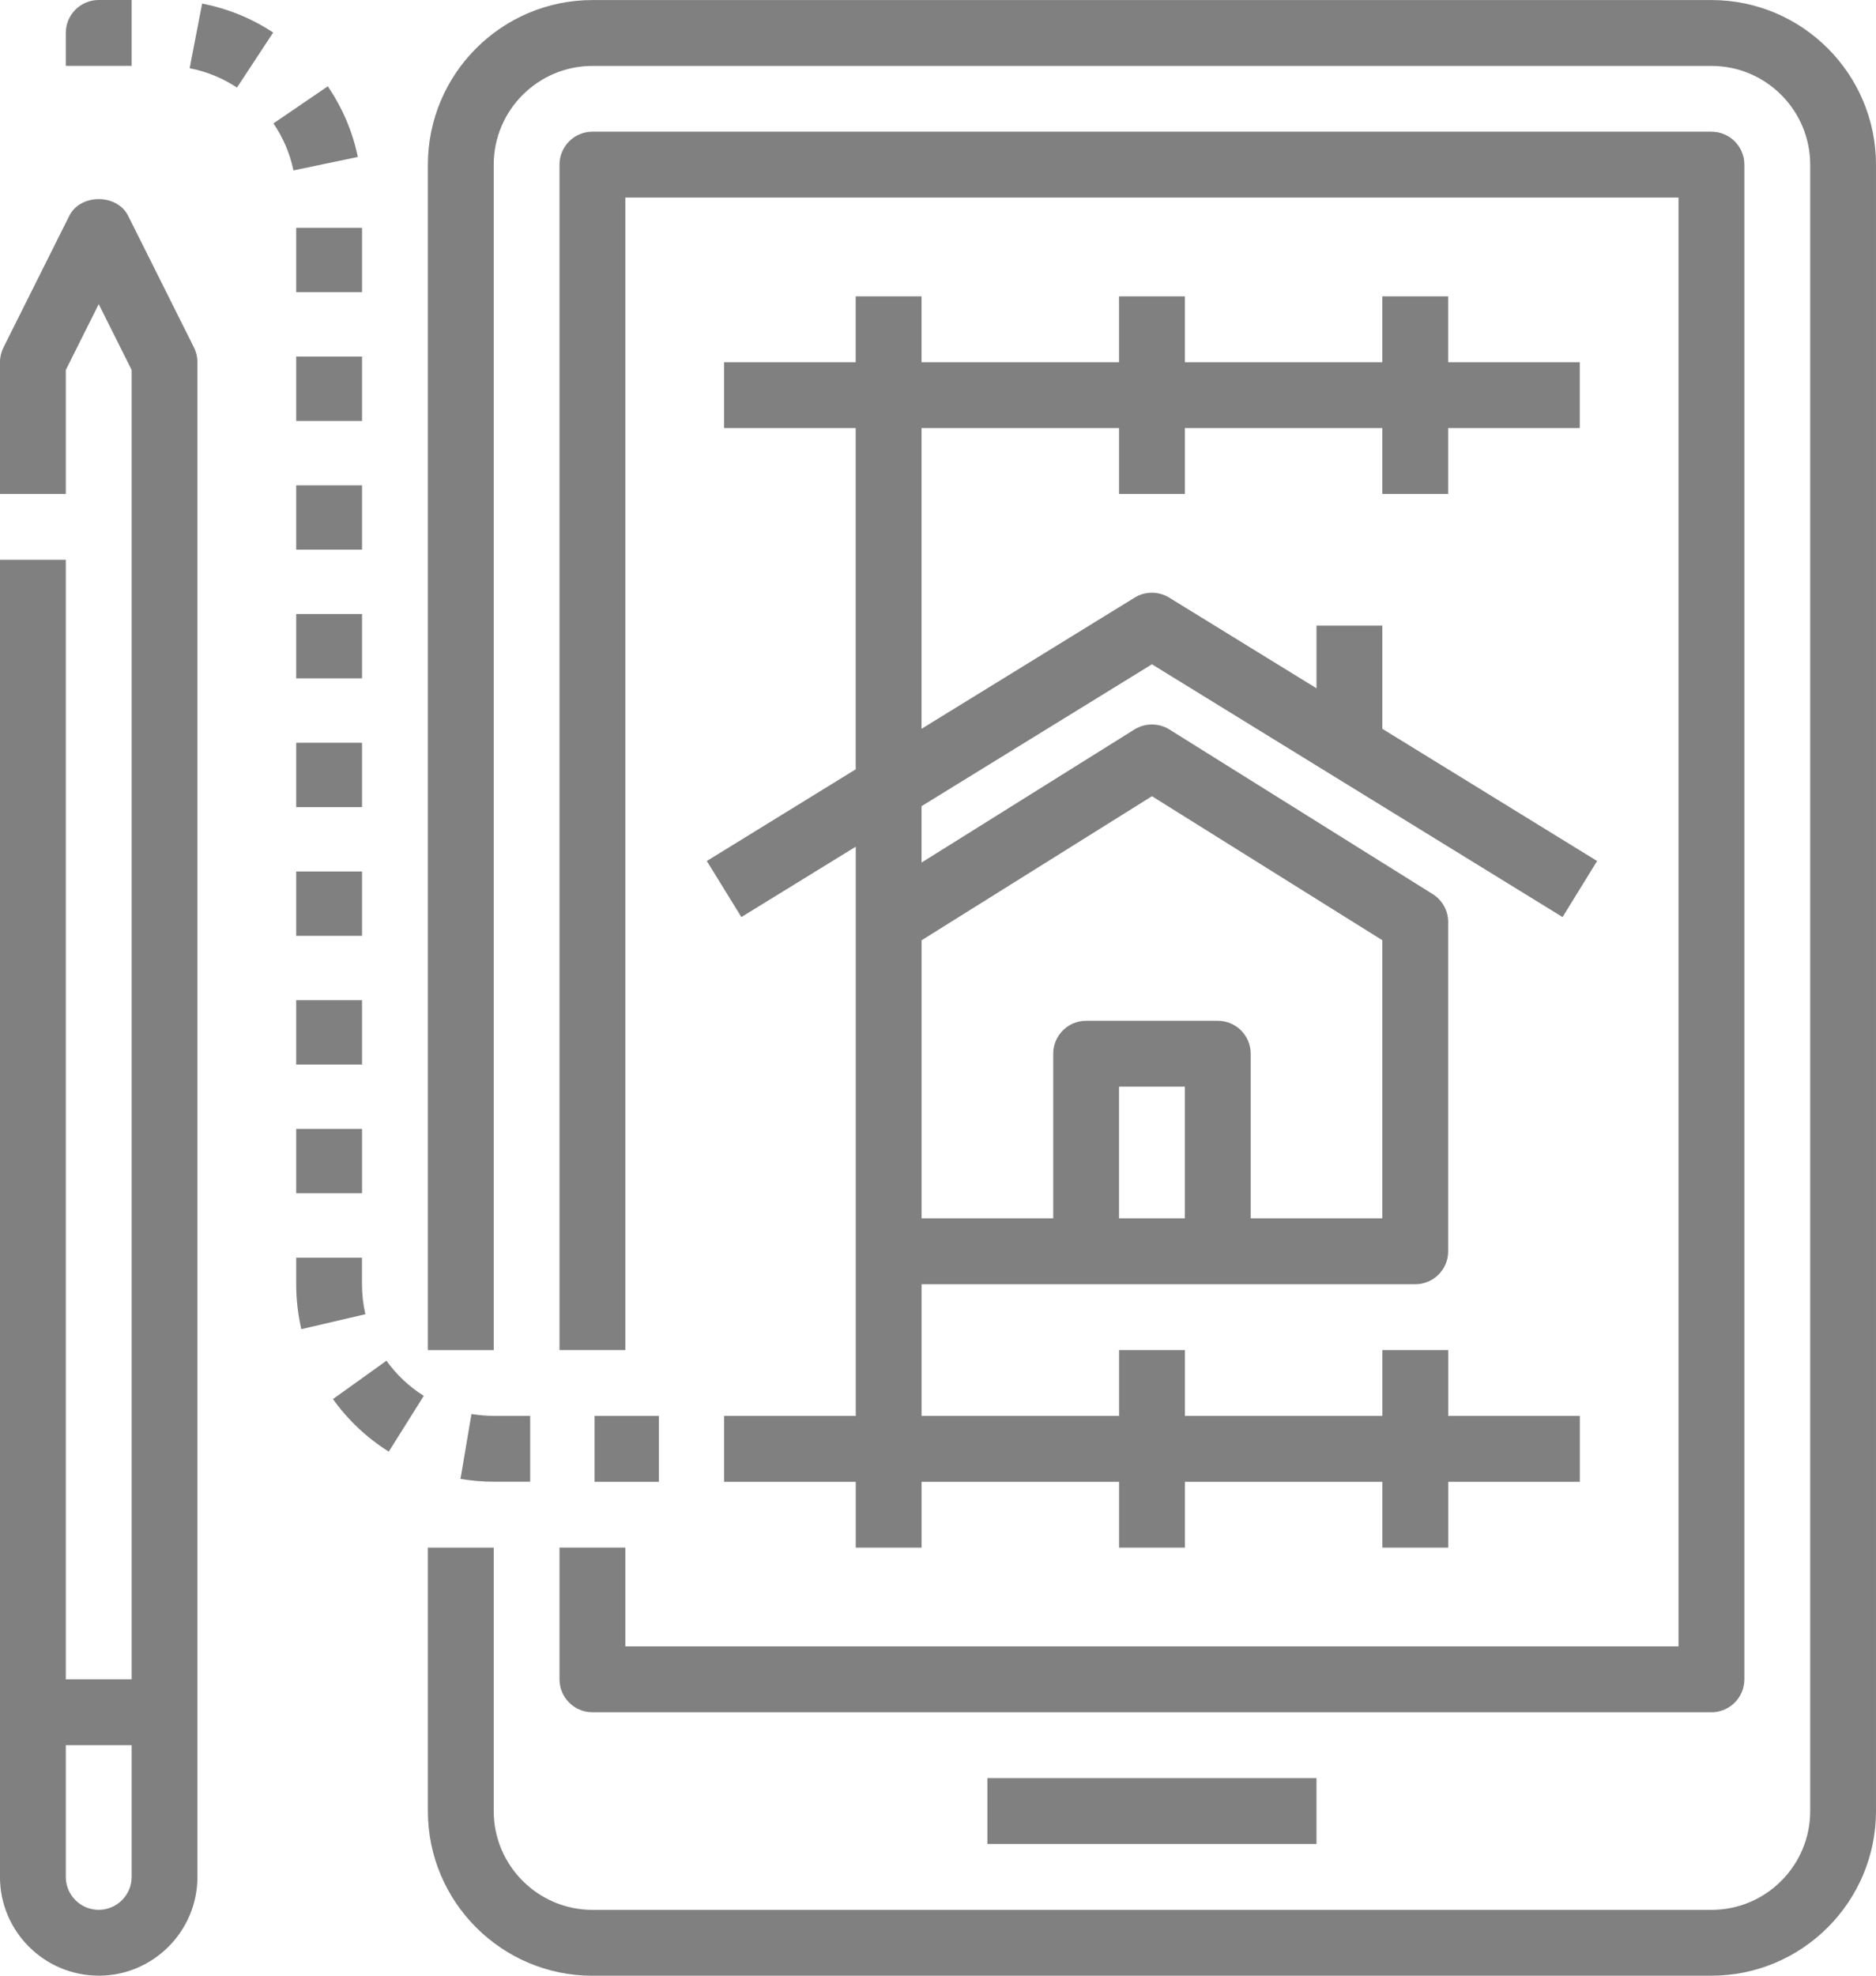 <?xml version="1.0" encoding="UTF-8"?>
<!DOCTYPE svg PUBLIC "-//W3C//DTD SVG 1.1//EN" "http://www.w3.org/Graphics/SVG/1.1/DTD/svg11.dtd">
<!-- Creator: CorelDRAW -->
<svg xmlns="http://www.w3.org/2000/svg" xml:space="preserve" width="47.626mm" height="50.133mm" version="1.1" style="shape-rendering:geometricPrecision; text-rendering:geometricPrecision; image-rendering:optimizeQuality; fill-rule:evenodd; clip-rule:evenodd"
viewBox="0 0 370.97 390.5"
 xmlns:xlink="http://www.w3.org/1999/xlink"
 xmlns:xodm="http://www.corel.com/coreldraw/odm/2003">
 <defs>
  <style type="text/css">
   <![CDATA[
    .fil0 {fill:gray}
   ]]>
  </style>
 </defs>
 <g id="Capa_x0020_1">
  <path class="fil0" d="M117.15 390.5l221.28 0c17.94,0 32.54,-14.6 32.54,-32.54l0 -325.41c0,-17.94 -14.6,-32.54 -32.54,-32.54l-221.28 0c-17.94,0 -32.54,14.6 -32.54,32.54l0 234.3 13.02 0 0 -234.3c0,-10.76 8.76,-19.52 19.53,-19.52l221.28 -0c10.76,0 19.52,8.76 19.52,19.53l0 325.41c0,10.76 -8.76,19.52 -19.52,19.52l-221.28 0c-10.76,0 -19.53,-8.76 -19.53,-19.52l0 -52.07 -13.02 -0 0 52.07c0,17.94 14.6,32.54 32.54,32.54z"/>
  <path class="fil0" d="M110.64 331.92c0,3.59 2.91,6.51 6.51,6.51l221.28 0c3.6,0 6.51,-2.92 6.51,-6.51l0 -299.38c0,-3.59 -2.91,-6.51 -6.51,-6.51l-221.28 -0c-3.6,0 -6.51,2.92 -6.51,6.51l0 234.3 13.02 0 0 -227.79 208.26 0 0 286.36 -208.26 0 0 -19.52 -13.02 -0 0 26.03z"/>
  <rect class="fil0" x="195.25" y="351.45" width="65.08" height="13.02"/>
  <path class="fil0" d="M19.52 390.5c10.76,0 19.52,-8.76 19.52,-19.52l0 -299.38c0,-1.01 -0.23,-2.01 -0.68,-2.91l-13.02 -26.03c-2.21,-4.41 -9.43,-4.41 -11.64,0l-13.02 26.03c-0.45,0.9 -0.69,1.9 -0.69,2.91l0 26.03 13.02 0 0 -24.5 6.51 -13.02 6.51 13.02 0 258.79 -13.02 0 0 -221.28 -13.02 0 0 260.33c0,10.76 8.76,19.52 19.52,19.52zm6.51 -45.56l0 26.03c0,3.59 -2.92,6.51 -6.51,6.51 -3.59,0 -6.51,-2.92 -6.51,-6.51l0 -26.03 13.02 0z"/>
  <path class="fil0" d="M26.03 0l-6.51 0c-3.6,0 -6.51,2.92 -6.51,6.51l0 6.51 13.02 0 0 -13.02z"/>
  <rect class="fil0" x="58.57" y="95.92" width="13.02" height="12.72"/>
  <rect class="fil0" x="58.57" y="70.48" width="13.02" height="12.72"/>
  <rect class="fil0" x="58.57" y="121.36" width="13.02" height="12.72"/>
  <rect class="fil0" x="58.57" y="172.25" width="13.02" height="12.72"/>
  <rect class="fil0" x="58.57" y="197.69" width="13.02" height="12.72"/>
  <rect class="fil0" x="58.57" y="146.81" width="13.02" height="12.72"/>
  <rect class="fil0" x="58.57" y="223.13" width="13.02" height="12.72"/>
  <rect class="fil0" x="117.57" y="279.86" width="12.72" height="13.02"/>
  <path class="fil0" d="M71.59 248.58l-13.02 0 0 5.25c0,2.99 0.35,5.98 1.01,8.88l12.67 -2.95c-0.44,-1.93 -0.67,-3.92 -0.67,-5.93l0 -5.25z"/>
  <path class="fil0" d="M104.84 292.87l0 -13.02 -7.21 0c-1.49,0 -2.97,-0.13 -4.4,-0.37l-2.17 12.83c2.14,0.36 4.34,0.55 6.56,0.55l7.22 0z"/>
  <rect class="fil0" x="58.57" y="45.03" width="13.02" height="12.72"/>
  <path class="fil0" d="M76.88 286.91l6.92 -11.02c-2.9,-1.82 -5.38,-4.15 -7.38,-6.94l-10.58 7.58c2.99,4.17 6.7,7.66 11.03,10.38z"/>
  <path class="fil0" d="M70.76 31.03c-1.04,-5.02 -3.05,-9.72 -5.94,-13.97l-10.75 7.33c1.93,2.83 3.26,5.95 3.96,9.29l12.74 -2.66z"/>
  <path class="fil0" d="M54.02 6.43c-4.3,-2.83 -9.03,-4.75 -14.05,-5.72l-2.47 12.78c3.34,0.64 6.5,1.93 9.36,3.82l7.16 -10.88z"/>
  <path class="fil0" d="M139.77 170.18l6.83 11.08 22.62 -13.91 0 112.51 -26.03 0 0 13.02 26.03 0 0 13.02 13.02 -0 0 -13.02 39.05 0 0 13.02 13.02 -0 0 -13.02 39.05 0 0 13.02 13.02 -0 0 -13.02 26.03 0 0 -13.02 -26.03 0 0 -13.02 -13.02 0 0 13.02 -39.05 0 0 -13.02 -13.02 0 0 13.02 -39.05 0 0 -26.03 97.62 0c3.6,0 6.51,-2.92 6.51,-6.51l0 -65.08c0,-2.25 -1.16,-4.33 -3.06,-5.52l-52.07 -32.54c-2.11,-1.31 -4.79,-1.31 -6.91,0l-42.1 26.31 0 -11.15 45.56 -28.04 81.2 49.96 6.83 -11.08 -42.47 -26.13 0 -20.39 -13.02 0 0 12.38 -29.13 -17.92c-2.1,-1.29 -4.73,-1.29 -6.83,0l-42.14 25.93 0 -59.44 39.05 0 0 13.02 13.02 0 0 -13.02 39.05 0 0 13.02 13.02 0 0 -13.02 26.03 0 0 -13.02 -26.03 0 0 -13.02 -13.02 0 0 13.02 -39.05 0 0 -13.02 -13.02 0 0 13.02 -39.05 0 0 -13.02 -13.02 0 0 13.02 -26.03 0 0 13.02 26.03 0 0 67.45 -29.44 18.12zm94.53 70.63l-13.02 0 0 -26.03 13.02 0 0 26.03zm-6.51 -83.44l45.56 28.47 0 54.97 -26.03 0 0 -32.54c0,-3.59 -2.91,-6.51 -6.51,-6.51l-26.03 0c-3.6,0 -6.51,2.92 -6.51,6.51l0 32.54 -26.03 0 0 -54.96 45.56 -28.48z"/>
 </g>
</svg>
